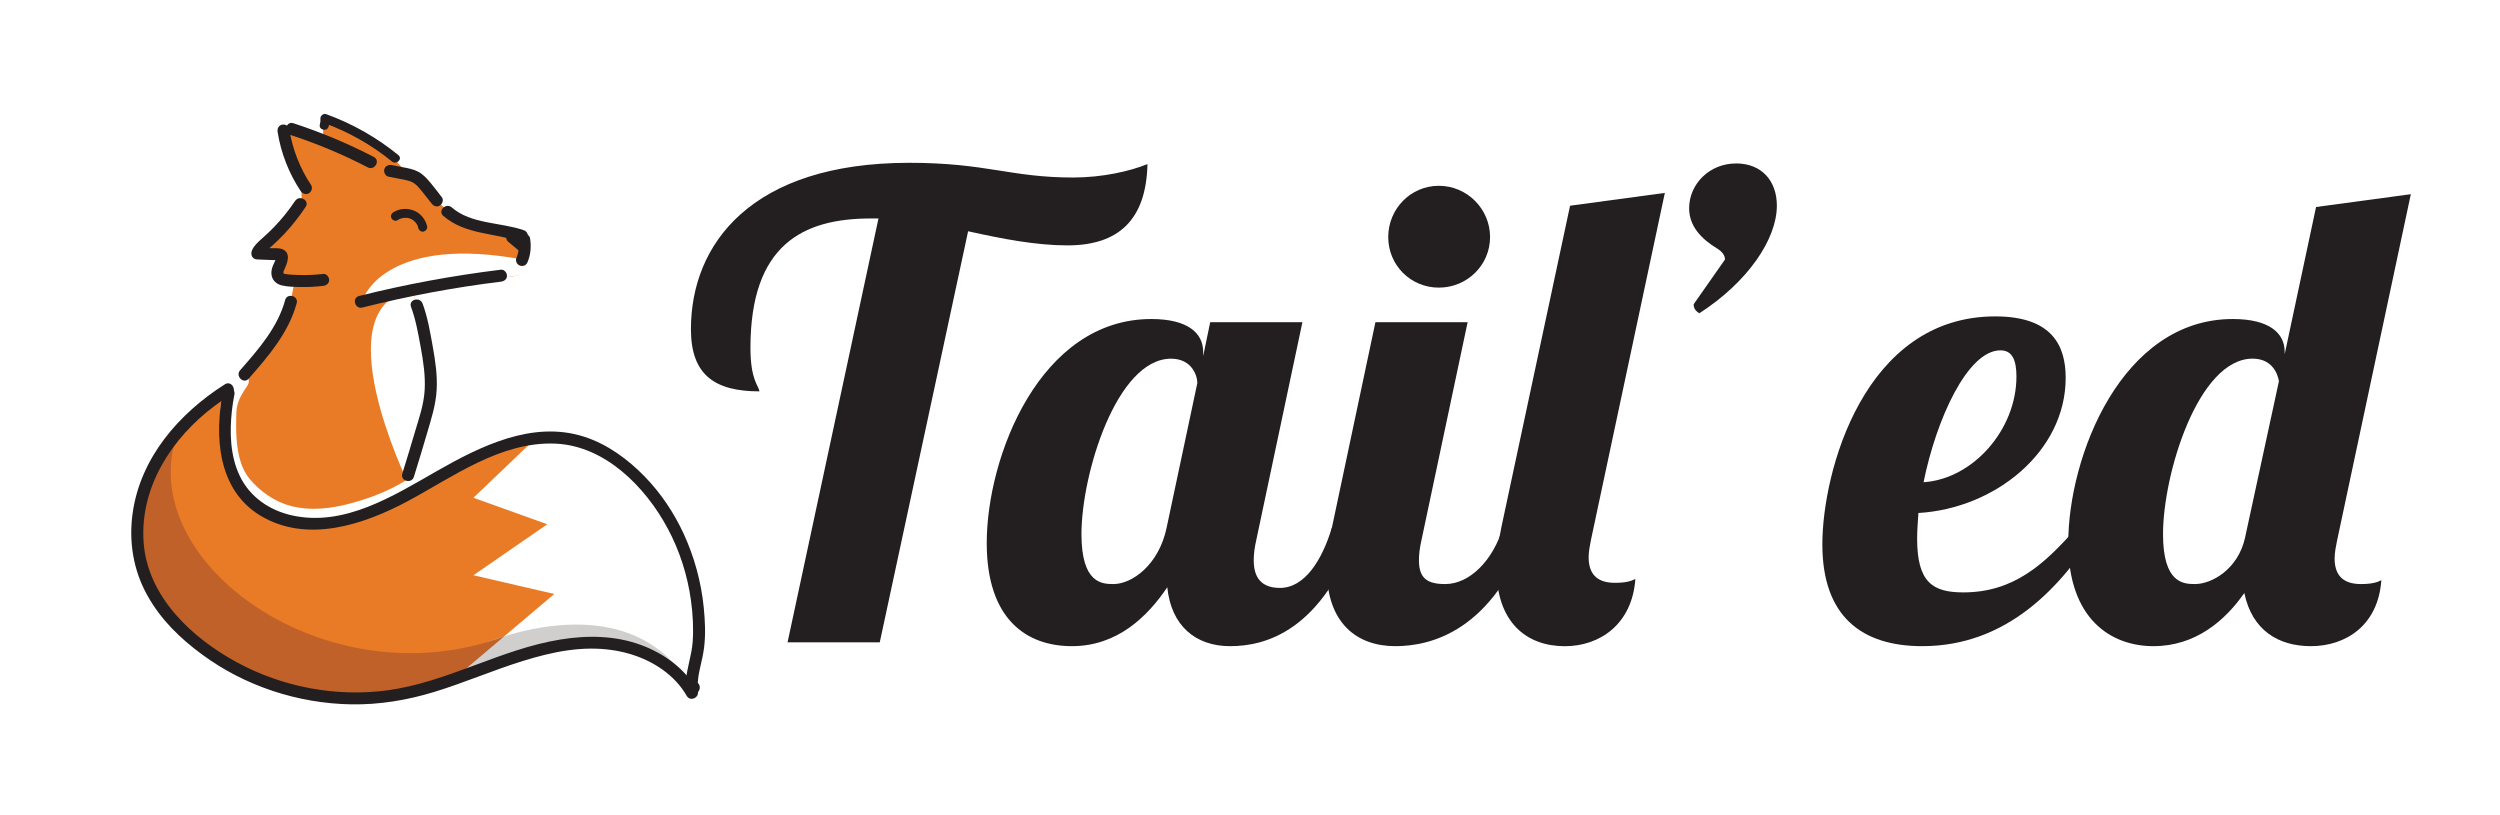 <?xml version="1.0" encoding="UTF-8"?>
<svg id="Layer_1" data-name="Layer 1" xmlns="http://www.w3.org/2000/svg" xmlns:xlink="http://www.w3.org/1999/xlink" viewBox="0 0 485.87 158.3">
  <defs>
    <style>
      .cls-1 {
        stroke-linecap: round;
        stroke-linejoin: round;
        stroke-width: 4px;
      }

      .cls-1, .cls-2 {
        stroke: #fff;
      }

      .cls-1, .cls-2, .cls-3 {
        fill: #fff;
      }

      .cls-4 {
        fill: #d0cfce;
      }

      .cls-2 {
        stroke-miterlimit: 10;
      }

      .cls-5 {
        filter: url(#drop-shadow-1);
      }

      .cls-6 {
        fill: #231f20;
      }

      .cls-7 {
        fill: #bf6128;
      }

      .cls-8 {
        fill: #e97a26;
      }
    </style>
    <filter id="drop-shadow-1" x="-3.87" y="-3.49" width="499" height="168" filterUnits="userSpaceOnUse">
      <feOffset dx="7" dy="7"/>
      <feGaussianBlur result="blur" stdDeviation="5"/>
      <feFlood flood-color="#000" flood-opacity=".75"/>
      <feComposite in2="blur" operator="in"/>
      <feComposite in="SourceGraphic"/>
    </filter>
  </defs>
  <g class="cls-5">
    <path class="cls-1" d="M470.37,21.4l-37.37,5.05-4.5,21.11c-1.3-.18-2.7-.27-4.2-.27-9.52,0-18.22,3.9-25.22,11.16-3.17-7.44-10.51-11.67-20.95-11.67-8.61,0-15.83,2.69-21.74,7.04-12.44,6.35-9.67,5.82-11.89,3.92-1.88-1.61-1.04-9.25-1-13.51.01-1.58.14-3.17.52-4.7.44-1.77.67-3.53.67-5.26,0-9.97-7.13-17.21-16.96-17.21h-9v2.36c-1.53.86-2.92,1.95-4.12,3.2l-26.58,3.59-1.18,5.51c-3.15-6.11-9.51-10.31-16.85-10.31-10.38,0-18.83,8.51-18.83,18.96,0,2.69.57,5.24,1.59,7.55h-32.45c-1.83-.4-3.89-.62-6.19-.62-.74,0-1.48.03-2.21.08,6.5-4.02,10.24-11.26,10.47-20.98l.32-13.72-12.71,5.18c-2.2.9-6.41,1.94-11.04,1.94-5.08,0-8.63-.56-12.74-1.21-4.92-.77-10.49-1.65-19.12-1.65-16.56,0-29.59,4.12-38.72,12.24-6.22,5.53-10.31,12.81-11.93,21.02h-15.83l1.33-1.34v-2.31c.63-2.36.75-4.9.34-7.43-.25-1.54-.86-2.98-1.77-4.24-1.21-2.03-3.1-3.58-5.38-4.37-2.29-.8-4.53-1.19-6.51-1.54-1.58-.28-3.98-.7-4.54-1.18-.18-.15-.36-.3-.55-.44-.03-.04-.06-.08-.08-.11-.7-.93-1.42-1.85-2.18-2.79-.92-1.13-2.05-2.45-3.68-3.65-.56-.42-1.17-.79-1.81-1.12-.15-.08-.3-.15-.46-.23-.52-.74-1.13-1.4-1.84-1.98-5.01-4.08-10.62-7.26-16.75-9.48-1.03-.36-2.12-.55-3.21-.55-1.45,0-2.91.33-4.26.97-.49.23-.95.5-1.39.81-.28-.02-.57-.04-.86-.04-.95,0-1.87.13-2.75.38-.51.06-1.02.15-1.5.29-2.74.75-5.05,2.61-6.3,5.07-.57,1.09-.93,2.26-1.08,3.43-.13,1.02-.11,2.06.05,3.08.52,3.25,1.49,6.46,2.84,9.49-.37.43-.75.85-1.13,1.25-.59.61-1.22,1.2-1.87,1.77-1.01.89-2.86,2.52-4.07,5.13l-.88,1.76v1.08c-.39,2.47.1,5.01,1.45,7.14.88,1.38,2.07,2.51,3.46,3.31.16.32.33.62.51.92-1.38,2.34-3.46,4.71-5.48,7.01-.05.05-.1.11-.14.17-.15.13-.3.27-.45.41-.2.19-.4.4-.59.61-6.34,4.04-11.67,9.14-15.44,14.76-.34.5-.65,1.01-.98,1.54-.11.18-.23.36-.33.54-2.72,4.6-4.46,9.51-5.15,14.57-1.05,7.6.29,15.03,3.89,21.49,3.01,5.41,7.2,9.98,13.17,14.38,9.73,7.19,21.89,11.26,34.22,11.46.3,0,.59,0,.89,0,5.83,0,11.9-.95,18.03-2.82,3.21-.98,6.28-2.12,9.25-3.22,2.77-1.03,5.38-2,8.01-2.81,4.44-1.38,7.73-1.99,10.66-1.99.93,0,1.81.06,2.7.19,2.96.43,5.57,1.65,7.16,3.36.31.33.59.71.85,1.17,1.83,3.15,5.08,5.03,8.69,5.03h0c2.68,0,5.31-1.08,7.23-2.98.3-.3.58-.6.84-.92l.09-.11.25-.33.11-.15c.61-.89,1.07-1.85,1.36-2.86.03-.07.06-.14.08-.21.43-1.12.62-2.28.65-3.43h33.28l4.86-22.61c2.14,17.09,14.02,23.35,25.21,23.35,4.56,0,10.43-1.1,16.32-5.25,3.67,3.36,8.63,5.25,14.42,5.25,6.33,0,12.13-1.81,17.2-5.3,3.82,3.41,8.95,5.3,14.91,5.3,6.51,0,12.62-1.89,17.95-5.47,3.84,3.52,9.01,5.48,15.02,5.48h13.37c4.7,0,9.27-1.48,13.11-4.19,4.4-3.1,6.91-17.46,11.78-17.25,3.37.15,2.55,9.19,12.2,16.29h0c4.78,3.35,10.47,5.15,16.31,5.15h2.67s-.02-.01-.02-.01c0,0,.01,0,.02,0,9.42,0,18.05-2.95,25.76-8.79,4.55,5.57,11.25,8.79,19.17,8.79,5.84,0,11.25-1.7,16.02-4.99,3.81,3.21,8.82,4.99,14.58,4.99,12.47,0,21.79-8.71,22.67-21.19l1.12-15.93-8.85,4.54,15.95-74.9ZM133.01,98.13c-.49-1.33-1.03-2.65-1.63-3.95-.19-.41-.39-.81-.59-1.21h2.22v5.16ZM136.15,110.18v-6.64s1.42,0,1.42,0l-1.42,6.64ZM139.84,92.97h0v-13.62h2.92l-2.92,13.62ZM145.73,65.51s-.02-.05-.03-.07c-.17-.34-.47-.98-.47-3.55,0-6.69.81-11.24,4.23-13.76l-3.73,17.37ZM182.3,67.13c-.31.51-.61,1.04-.9,1.57l3.37-15.69v9.7h.54c-1.05,1.39-2.06,2.85-3,4.42ZM194.85,53.41v-2.5c1,.05,1.99.08,2.98.08.38,0,.73-.03,1.1-.04-1.4.71-2.76,1.55-4.08,2.46ZM342.16,71.59h0s0,0,0,0c0,0,0,0,0,0Z"/>
    <g id="Layer_1-2" data-name="Layer 1">
      <g id="Layer_11" data-name="Layer 11">
        <g>
          <path class="cls-2" d="M129.77,111.02c-.5-4.97-1.83-9.81-3.92-14.35-1.88-4.05-4.4-7.82-7.51-11.03-3.29-3.4-7.34-6.37-11.89-7.81-9.97-3.17-20.07,1.86-28.55,6.7-1.09.62-2.19,1.26-3.31,1.9-.26-.41-.67-.7-1.15-.73h0c.87-2.81,1.72-5.61,2.54-8.43.83-2.81,1.71-5.52,1.88-8.42.17-2.89-.26-5.71-.76-8.5-.5-2.8-.98-5.65-1.97-8.33-.25-.67-.9-.88-1.45-.76l-.13-.78c5.57-1.13,11.18-2.04,16.82-2.74.53-.06.99-.37,1.12-.87.29-.04,2.14-.3,2.14-.3l.86-1.9c.2,0,.39-.04.56-.15.26-.17.41-.4.53-.7.59-1.45.69-3.03.44-4.57-.04-.25-.26-.5-.46-.65-.07-.38-.31-.72-.77-.88-4.53-1.58-10.19-1.13-13.99-4.43-.5-.44-1.11-.35-1.53-.03l-.58-.49c.35-.36.52-.99.2-1.41-.64-.85-1.3-1.69-1.97-2.52-.62-.76-1.24-1.5-2.04-2.09s-1.76-.88-2.72-1.08c-.37-.08-.76-.15-1.15-.23l-.84-.94c.51-.24.81-.9.26-1.35-4.21-3.43-8.94-6.12-14.05-7.97-.51-.18-1.15.31-1.11.85.03.4,0,.74-.1,1.12-.16.55.19.94.62,1.05v.84c-1.91-.75-3.83-1.44-5.78-2.08-.57-.19-1.01.07-1.24.46-.29-.19-.68-.27-1-.18-.66.18-.92.81-.81,1.44.65,4.08,2.19,8.02,4.48,11.46.04.06.09.12.14.18l.04,1.2c-.44-.1-.94.01-1.26.5h.02c-1.23,1.83-2.61,3.56-4.15,5.15-.76.78-1.55,1.53-2.37,2.25-.75.66-1.5,1.33-1.9,2.26-.34.81.04,1.72,1,1.76.73.03,1.45.06,2.18.09.34.01.68.03,1.02.04h.34s-.02.06-.03.09c-.09.23-.21.45-.31.67-.24.54-.45,1.11-.44,1.72,0,1.23.81,2.14,1.99,2.43.72.17,1.53.24,2.33.28l-.35,1.78c-.53-.09-1.1.14-1.28.8h0c-1.46,5.33-5.18,9.58-8.75,13.64-.19.22-.28.45-.3.69-.39.07-.77.28-1.06.69h0c-.27.39-.53.8-.78,1.21-.26-.07-.55-.04-.85.15h0c-8.94,5.67-16.44,14.32-17.92,25.11-.76,5.49.14,11.03,2.84,15.88,2.7,4.85,6.43,8.41,10.65,11.52,8.33,6.15,18.67,9.53,29.02,9.7,5.49.09,10.9-.82,16.14-2.42,5.82-1.78,11.42-4.22,17.23-6.02,5.81-1.8,11.49-2.96,17.31-2.11,4.65.67,9.24,2.67,12.47,6.14.79.85,1.46,1.77,2.04,2.77.67,1.15,2.33.35,2.17-.75.49-.45.49-1.31.02-1.76v-.29c.02-.32.05-.64.1-.97.09-.6.22-1.2.35-1.79.28-1.26.59-2.51.75-3.79.33-2.6.2-5.29-.06-7.88v-.04h-.01Z"/>
          <g>
            <path class="cls-3" d="M127.46,127.68c-.13-.64,1.36-15.2,1.36-15.2l-2.47-13.75-7.99-11.36-10.8-7.9-12.55-.53-11.99,12.96-3.05,33.4s15.28-5.39,15.7-5.53c.42-.14,14.01-2.1,14.01-2.1l8.54,2.24,9.23,7.78h0Z"/>
            <polygon class="cls-8" points="94.47 38.86 83.02 36.49 76.74 31.1 72.32 26.91 68.82 22.98 55.8 15.42 55.8 19.9 48.76 18.09 51.56 29.55 51.7 33.49 42.97 42.26 47.63 42.6 47.23 46.95 50.27 47.62 49.34 52.34 44.6 60.9 37.28 68.71 26.35 78.35 19.66 93.85 21.93 106.78 30.41 118.36 41.87 124.44 61.08 129.7 81.13 125.02 100.72 108.44 85.01 104.8 99.36 94.89 85.01 89.74 97.09 78.2 81.67 83.62 72.32 89.04 74.53 78.86 76.52 67.94 73.35 49.33 93.63 46.57 95.01 40.92 94.47 38.86"/>
            <path class="cls-3" d="M63.75,50.71s4.55-12.28,31.26-7.19l-1.38,3.05-29.88,4.13h0Z"/>
            <path class="cls-3" d="M73.35,49.33l3.38,20.02-4.42,17.5s-16.94-34.69,1.04-37.51h0Z"/>
            <path class="cls-3" d="M38.33,66.34c-.97,1.44-1.92,2.98-2.31,4.69-.34,1.55-.32,3.17-.31,4.74,0,3.79.41,7.87,2.49,11.14.97,1.53,2.3,2.79,3.71,3.92s2.99,2.26,4.75,2.94c4.24,1.65,8.9,1.55,13.29.62,5-1.06,9.92-2.91,14.2-5.7,1.71-1.11.11-3.87-1.6-2.75-3.44,2.24-7.17,3.73-11.12,4.81-3.94,1.09-7.95,1.6-11.89.59-3.02-.78-5.92-2.75-7.98-5.21s-2.54-6-2.65-9.14c-.03-.88-.02-1.76,0-2.64,0-.39,0-.8.03-1.19,0-.18.02-.36.04-.54,0-.05.06-.52.03-.26.25-1.68,1.13-3.02,2.08-4.43,1.15-1.7-1.6-3.29-2.75-1.6h-.01Z"/>
            <path class="cls-4" d="M85.01,118.91s29.16-13.93,41.97,7.07l-11.66-7.56-15.84.73-18.34,5.86,3.88-6.11h0Z"/>
            <path class="cls-7" d="M27.45,77.38c-8.76,24.87,29.3,52.11,63.55,39.29l-9.87,8.35-16.05,4.68-20.06-3.5-13.93-7.49-7.47-8.96-3.96-10.02,1.83-12.89,5.97-9.46h0Z"/>
            <path class="cls-6" d="M36.32,69.04c-1.66,8.62-1.07,19.09,7.24,24.14,9.1,5.52,20.17,1.78,28.76-2.82s18-11.6,28.64-11.14c9.65.42,17.49,8.42,21.8,16.47,2.33,4.34,3.86,9.13,4.53,14.02.36,2.63.52,5.37.33,8.02-.18,2.58-1.12,5.02-1.31,7.59-.08,1.09.15,2.51,1.56,2.49,1.5-.03,1.51-2.36,0-2.33h-.15c.2.06.39.11.59.16l.15.2c.13.26.18.28.15.06.04-.08.01-.34.02-.43.02-.32.05-.64.1-.97.09-.6.22-1.2.35-1.79.28-1.26.59-2.51.75-3.79.33-2.6.2-5.29-.06-7.88-.5-4.97-1.83-9.81-3.92-14.35-1.88-4.05-4.4-7.82-7.51-11.03-3.29-3.4-7.34-6.37-11.89-7.81-9.97-3.17-20.07,1.86-28.55,6.7s-17.98,10.85-28.08,8.63c-4.43-.97-8.26-3.57-10.24-7.72-1.85-3.88-1.97-8.45-1.51-12.65.11-1.05.29-2.1.49-3.14.28-1.47-1.97-2.09-2.25-.62h.01Z"/>
            <path class="cls-6" d="M36.69,67.7c-8.94,5.66-16.44,14.31-17.92,25.09-.76,5.49.14,11.03,2.84,15.88,2.7,4.85,6.43,8.41,10.65,11.52,8.33,6.15,18.67,9.53,29.02,9.7,5.49.09,10.9-.82,16.14-2.42,5.82-1.78,11.42-4.22,17.23-6.02,5.81-1.8,11.49-2.96,17.31-2.11,4.65.67,9.24,2.67,12.47,6.14.79.85,1.46,1.77,2.04,2.77.76,1.3,2.77.12,2.02-1.18-2.42-4.14-6.39-7.03-10.83-8.69-5.04-1.88-10.5-1.95-15.76-1.09-11.61,1.88-21.96,8.31-33.64,9.88-9.97,1.33-20.35-.64-29.19-5.43-8.81-4.77-17.42-12.8-18.16-23.38-.75-10.69,5.49-20.26,13.79-26.47,1.04-.78,2.11-1.5,3.2-2.19,1.27-.8.1-2.82-1.18-2.02h0l-.03.02h0Z"/>
            <path class="cls-6" d="M79.15,34.95c4.24,3.69,9.98,3.28,15.02,5.04,1.42.5,2.03-1.76.62-2.25-4.53-1.58-10.19-1.13-13.99-4.43-1.13-.98-2.79.66-1.65,1.65h0Z"/>
            <path class="cls-6" d="M93.78,39.89c.01.07.02.14.03.21l-.04-.31c.09.66.09,1.32,0,1.97l.04-.31c-.08.61-.24,1.2-.48,1.77-.11.26-.02.67.11.9s.42.47.7.53c.3.07.64.05.9-.11s.41-.4.53-.7c.59-1.45.69-3.03.44-4.57-.04-.27-.31-.57-.53-.7-.25-.15-.62-.21-.9-.11s-.55.27-.7.53c-.15.29-.17.57-.11.9h.01Z"/>
            <path class="cls-6" d="M46.96,18.68c.65,4.08,2.19,8.02,4.48,11.46.35.52,1.03.75,1.6.42.52-.31.77-1.07.42-1.6-2.19-3.29-3.63-7-4.25-10.91-.1-.62-.88-.97-1.44-.81-.66.18-.92.81-.81,1.44h0Z"/>
            <path class="cls-6" d="M49.39,19.21c5.2,1.69,10.23,3.8,15.09,6.32,1.33.69,2.51-1.32,1.18-2.02-5.02-2.61-10.26-4.8-15.64-6.56-1.43-.46-2.04,1.79-.62,2.25h0Z"/>
            <path class="cls-6" d="M50.39,31.99c-1.23,1.84-2.61,3.57-4.15,5.16-.76.78-1.55,1.53-2.37,2.25-.75.66-1.5,1.33-1.9,2.26-.34.81.04,1.72,1,1.76.73.03,1.45.06,2.18.09.34.01.68.03,1.02.04.2,0,.72-.04.87.06l-.42-.42c0-.17,0-.16,0,.02-.03.15-.08.29-.13.43-.09.23-.21.45-.31.67-.24.54-.45,1.11-.44,1.72,0,1.23.81,2.14,1.99,2.43s2.6.3,3.86.32c1.41.03,2.82-.06,4.22-.22.62-.07,1.16-.48,1.16-1.16,0-.57-.53-1.24-1.16-1.16-1.63.19-3.28.26-4.92.2-.81-.03-1.66-.05-2.46-.2-.23-.04-.31-.03-.35-.19-.06-.22.13-.56.22-.74.51-1.17,1.28-2.99-.24-3.8-.67-.36-1.58-.25-2.32-.28-.92-.04-1.84-.08-2.76-.11l1,1.76c.39-.92,1.2-1.49,1.93-2.14.81-.73,1.6-1.49,2.34-2.28,1.53-1.63,2.92-3.4,4.15-5.25.83-1.25-1.18-2.42-2.02-1.18h.02v-.04h0Z"/>
            <path class="cls-6" d="M68.51,27.34c.9.17,1.8.34,2.7.52.83.17,1.69.32,2.37.83.61.45,1.09,1.09,1.57,1.67.59.72,1.16,1.44,1.72,2.18.38.5,1,.76,1.6.42.5-.29.8-1.09.42-1.6-.64-.85-1.3-1.69-1.97-2.52-.62-.76-1.24-1.5-2.04-2.09s-1.76-.88-2.72-1.08-2.02-.41-3.03-.59c-.62-.11-1.26.17-1.44.81-.16.57.19,1.32.81,1.44h0Z"/>
            <path class="cls-6" d="M70.43,23.15c-4.21-3.43-8.94-6.12-14.05-7.97-.51-.18-1.15.31-1.11.85.03.4,0,.74-.1,1.12-.32,1.08,1.37,1.55,1.69.46.15-.52.21-1.04.17-1.58l-1.11.85c4.81,1.74,9.32,4.29,13.27,7.52.87.71,2.11-.53,1.24-1.24h0Z"/>
            <path class="cls-6" d="M91.72,39.94c.73.6,1.44,1.21,2.17,1.81.24.2.5.34.83.34.29,0,.63-.13.83-.34s.36-.52.34-.83-.13-.59-.34-.83c-.08-.08-.14-.16-.21-.25l.18.24c-.17-.22-.31-.46-.41-.71l.11.28c-.08-.18-.13-.36-.17-.55-.06-.28-.29-.55-.53-.7s-.62-.21-.9-.11-.55.27-.7.53c-.15.29-.19.59-.11.9.17.76.57,1.45,1.09,2.02l1.65-1.65c-.73-.6-1.44-1.21-2.17-1.81-.24-.2-.5-.34-.83-.34-.29,0-.63.13-.83.34s-.36.52-.34.83c.01.29.11.63.34.83h0Z"/>
            <path class="cls-6" d="M48.42,51.32c-1.46,5.32-5.18,9.57-8.75,13.63-.99,1.13.66,2.78,1.65,1.65,3.84-4.36,7.77-8.94,9.34-14.66.4-1.45-1.85-2.07-2.25-.62h.01Z"/>
            <path class="cls-6" d="M72.88,52.64c.94,2.54,1.4,5.22,1.89,7.88s.93,5.53.76,8.33-1.07,5.35-1.84,7.94c-.81,2.76-1.65,5.51-2.5,8.26-.45,1.44,1.81,2.05,2.25.62.87-2.8,1.72-5.6,2.54-8.42.83-2.81,1.71-5.52,1.88-8.42s-.26-5.71-.76-8.5-.98-5.65-1.97-8.33c-.52-1.4-2.77-.8-2.25.62h0v.02h0Z"/>
            <path class="cls-6" d="M90.37,45.41c-9.29,1.14-18.5,2.84-27.57,5.11-1.46.36-.84,2.61.62,2.25,8.87-2.23,17.87-3.92,26.95-5.03.63-.08,1.16-.48,1.16-1.16,0-.57-.54-1.25-1.16-1.16h0Z"/>
            <path class="cls-6" d="M70.31,35.76c.12-.08.25-.15.38-.21.04-.03.11-.05.03-.01.06-.03.13-.05.2-.07.12-.04.25-.07.38-.1.02,0,.24-.04.14-.03-.09.01.08,0,.1,0,.14-.01.29-.01.43,0,.06,0,.11.01.17.01.1,0-.09-.03.06,0,.13.03.25.05.38.09.07.02.13.04.2.07.16.05-.03-.03.05.02.1.06.21.1.31.17.04.03.09.06.13.08,0,0,.18.13.1.07s.08.06.09.08c.04.03.08.07.11.11.1.09.18.18.27.29.05.06.06.08,0,0,.04.05.08.11.11.16.06.1.12.2.18.3.03.06.06.11.08.17.06.12-.06-.18,0,.04.04.12.08.25.11.38.11.45.64.76,1.07.61s.73-.6.61-1.07c-.31-1.25-1.21-2.39-2.39-2.92-1.35-.61-2.94-.53-4.19.27-.39.24-.58.79-.31,1.2s.78.57,1.2.31h0v-.02h0Z"/>
          </g>
        </g>
      </g>
      <g>
        <path class="cls-6" d="M181.15,37.95l-17.17,79.89h-17.92l17.67-82.38h-1.49c-13.19,0-23.39,5.1-23.39,25.14,0,6.35,1.62,7.34,1.74,8.46-8.58,0-13.31-3.11-13.31-12.07,0-16.55,11.7-32.35,42.43-32.35,15.06,0,19.66,2.86,31.86,2.86,5.73,0,11.08-1.24,14.44-2.61-.25,10.83-5.6,15.8-15.55,15.8-6.1,0-12.57-1.25-19.29-2.74h-.02,0Z"/>
        <path class="cls-6" d="M246.12,55.62l-8.96,42.31c-.37,1.62-.5,2.86-.5,3.98,0,3.48,1.62,5.35,5.1,5.35,4.85,0,8.21-5.48,10.08-11.7h5.23c-7.09,20.28-18.29,23.02-25.01,23.02s-11.45-3.98-12.2-11.45c-3.86,5.72-9.71,11.45-18.54,11.45s-16.55-5.23-16.55-20.03c0-16.8,10.33-43.55,31.98-43.55,7.09,0,10.08,2.74,10.08,6.35v.87l1.37-6.6h17.92ZM203.18,96.8c0,9.58,3.98,9.71,6.22,9.71,3.61,0,8.83-3.73,10.33-10.95l5.97-28.12c0-1.49-1.12-4.73-5.1-4.73-10.58,0-17.42,22.4-17.42,34.1h0Z"/>
        <path class="cls-6" d="M278.23,55.62l-8.96,42.31c-.37,1.62-.5,2.86-.5,3.98,0,3.48,1.62,4.6,5.1,4.6,4.85,0,9.33-4.73,11.2-10.95h5.23c-7.09,20.28-19.41,23.02-26.13,23.02-7.47,0-13.31-4.48-13.31-14.93,0-2.36.37-5.1.99-8.09l8.46-39.94h17.92,0ZM272.63,29.11c5.48,0,9.96,4.48,9.96,9.96s-4.48,9.83-9.96,9.83-9.83-4.36-9.83-9.83,4.35-9.96,9.83-9.96Z"/>
        <path class="cls-6" d="M302.25,97.68c-.25,1.24-.5,2.49-.5,3.61,0,2.86,1.24,4.98,5.1,4.98,2.24,0,3.24-.37,3.98-.75-.62,8.84-6.97,13.07-13.69,13.07-7.46,0-13.31-4.6-13.31-15.18,0-2.36.37-5.1.99-8.09l13.32-62.34,18.42-2.49-14.31,67.2h0Z"/>
        <path class="cls-6" d="M330.37,24.76c5.1,0,7.96,3.48,7.96,8.21,0,6.47-5.6,14.81-15.06,20.91-.87-.5-1.12-1.12-1.12-1.74l6.1-8.71c0-.75-.5-1.49-1.49-2.11-3.11-1.87-5.48-4.36-5.48-7.84,0-4.73,3.98-8.71,9.08-8.71h.01Z"/>
        <path class="cls-6" d="M374.55,108.13c9.83,0,15.8-5.47,22.02-12.57h4.23c-7.09,11.45-17.67,23.02-34.22,23.02-11.7,0-19.41-5.72-19.41-19.79s8.09-44.3,33.6-44.3c11.08,0,13.69,5.72,13.69,11.95,0,14.31-13.69,25.38-28.62,26.26-.12,1.74-.25,3.48-.25,4.98,0,8.46,2.99,10.45,8.96,10.45h0ZM381.77,61.09c-6.35,0-12.44,13.31-14.93,25.63,9.58-.62,18.05-10.2,18.05-20.53,0-3.11-.75-5.1-3.11-5.1h-.01Z"/>
        <path class="cls-6" d="M447.23,97.92c-.25,1.24-.5,2.49-.5,3.61,0,2.86,1.24,4.98,5.1,4.98,2.24,0,3.24-.37,3.98-.75-.62,8.84-6.97,12.82-13.69,12.82-6.35,0-11.45-3.11-12.94-10.33-3.73,5.35-9.46,10.33-17.67,10.33s-16.55-5.23-16.55-20.03c0-16.8,10.33-43.55,31.98-43.55,7.09,0,10.08,2.74,10.08,6.35v.5l6.1-28.62,18.42-2.49-14.31,67.2v-.02h0ZM435.9,67.06c-.25-1.49-1.37-4.36-5.1-4.36-10.58,0-17.42,22.4-17.42,34.1,0,9.58,3.98,9.71,6.22,9.71,3.24,0,8.34-2.86,9.71-8.96l6.6-30.49h-.01Z"/>
      </g>
    </g>
  </g>
</svg>